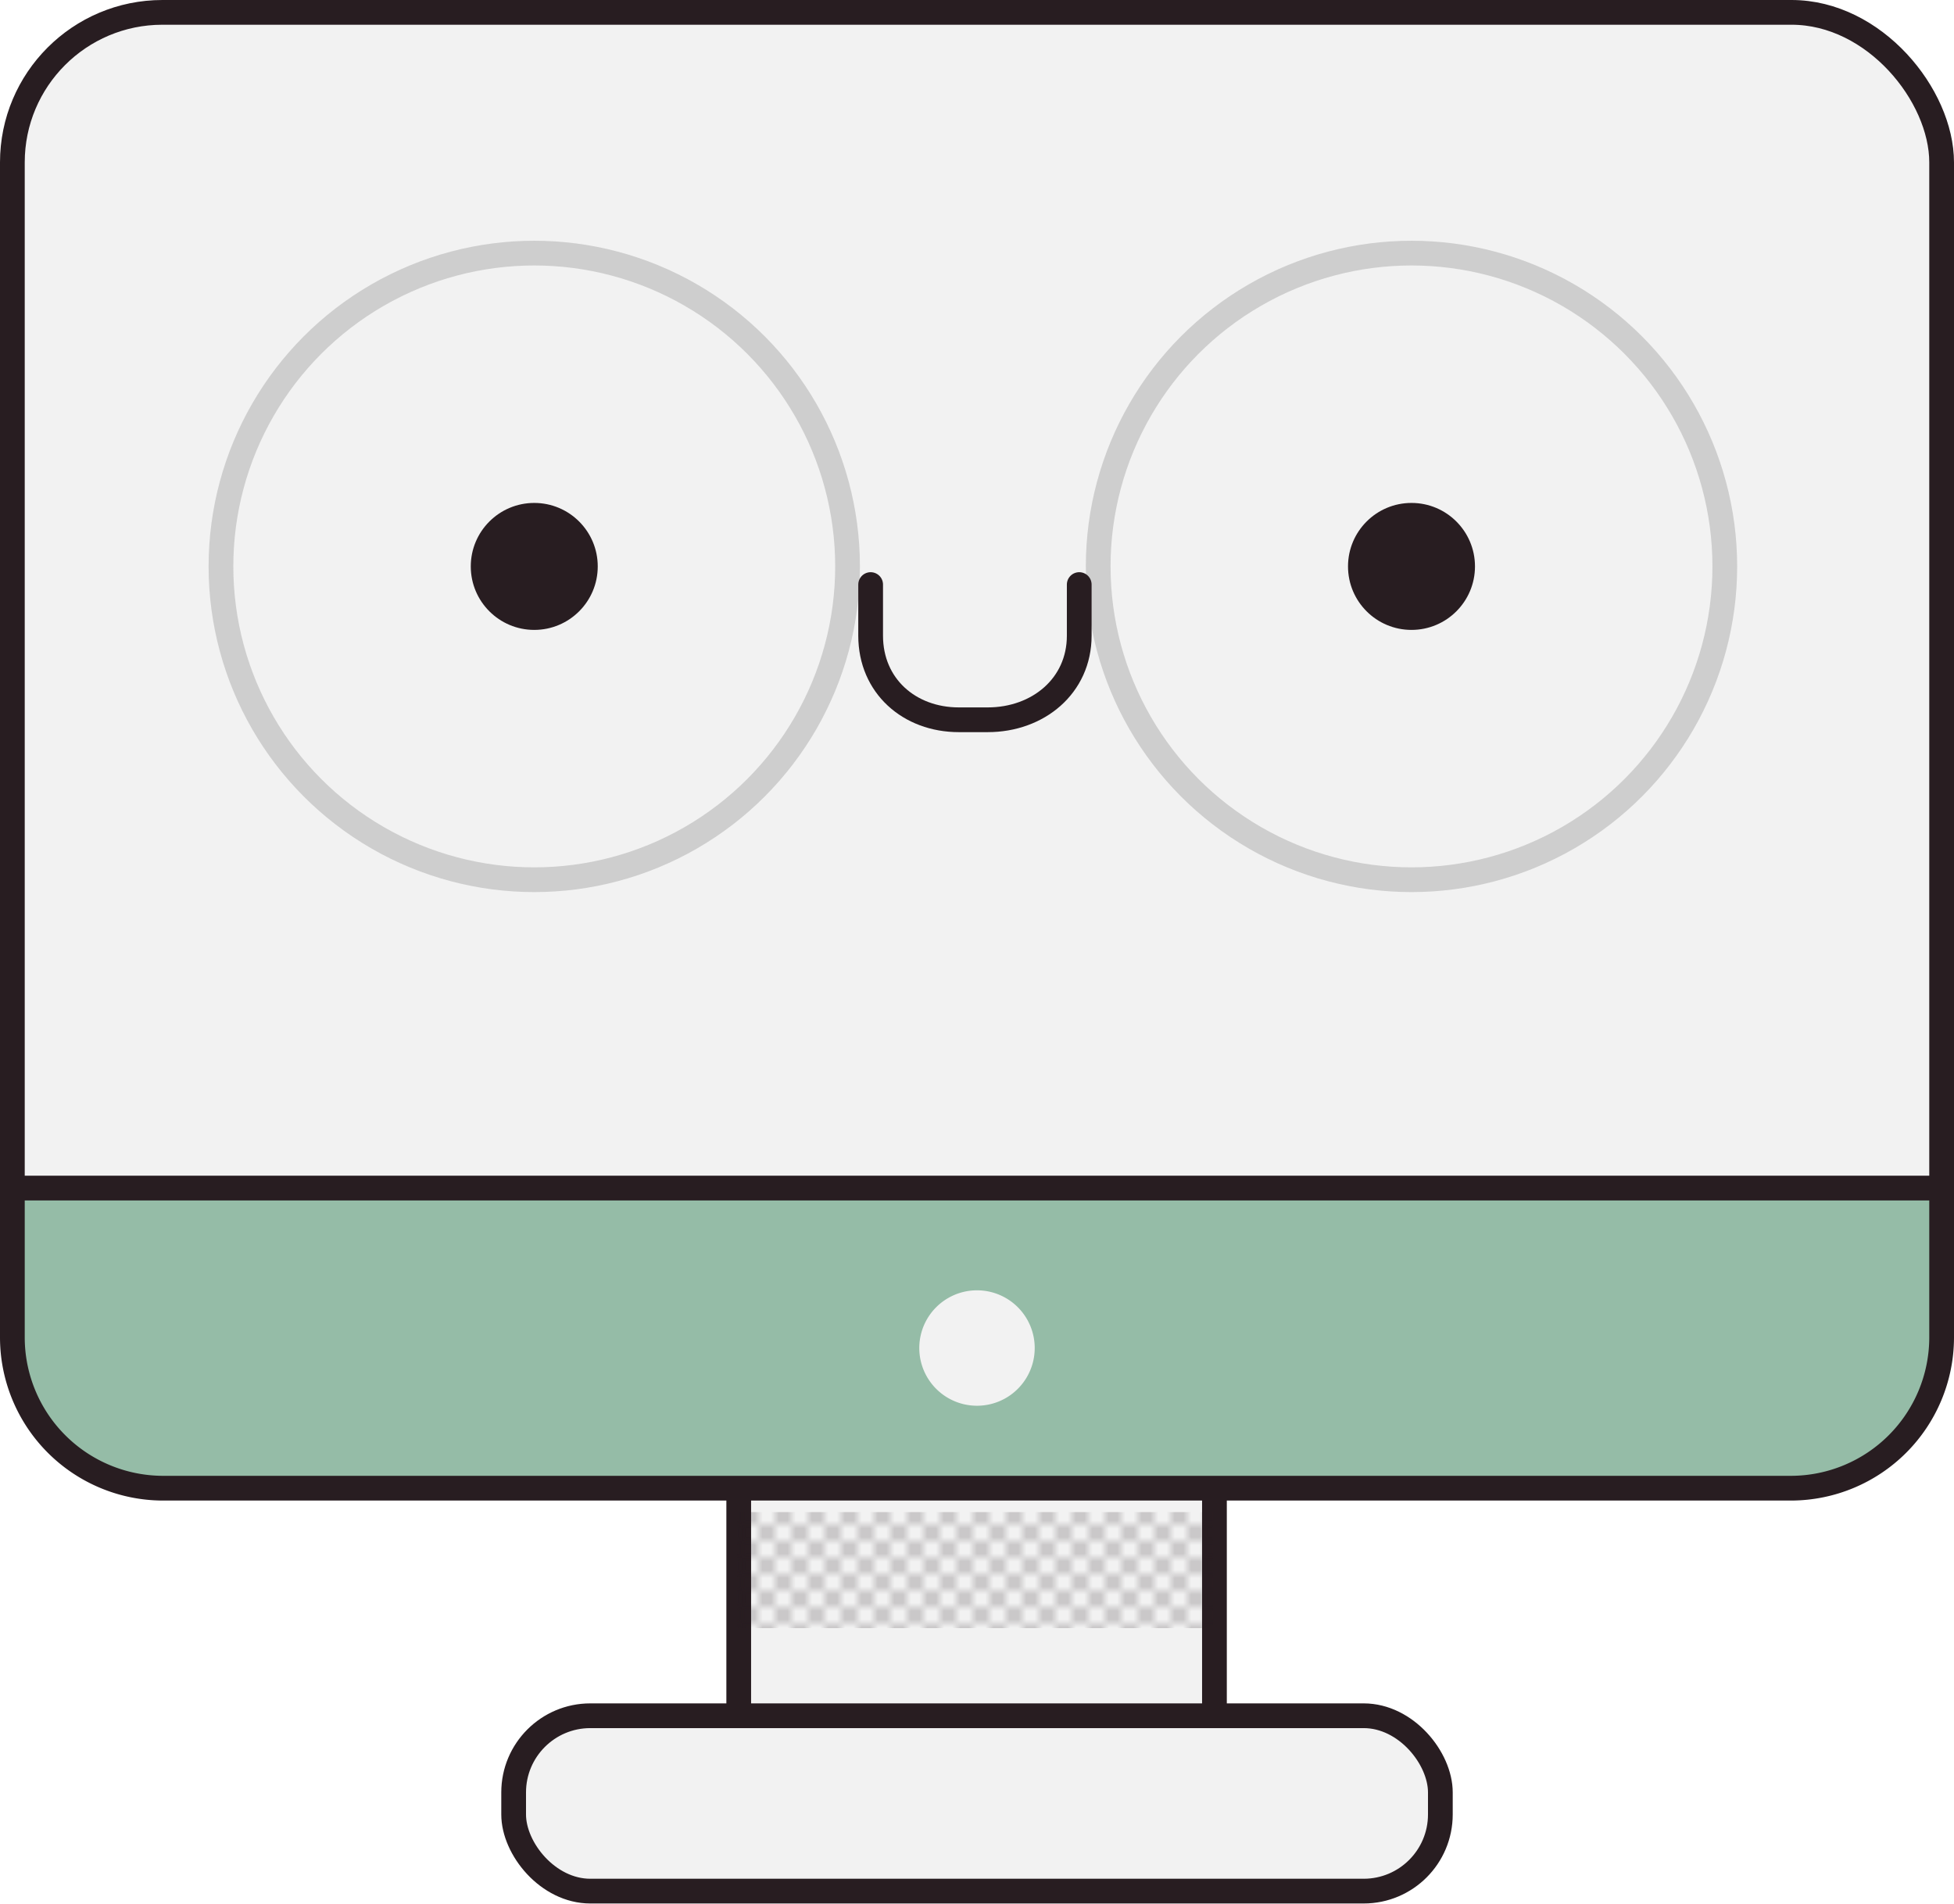 <svg xmlns="http://www.w3.org/2000/svg" xmlns:xlink="http://www.w3.org/1999/xlink" viewBox="0 0 237 230.9"><defs><style>.cls-1,.cls-6{fill:none;}.cls-2{fill:#281d21;}.cls-3{isolation:isolate;}.cls-4,.cls-5,.cls-8{fill:#f2f2f2;}.cls-4,.cls-6,.cls-7{stroke:#281d21;}.cls-4,.cls-5,.cls-6,.cls-7{stroke-linecap:round;stroke-linejoin:round;stroke-width:3px;}.cls-5{stroke:#cecece;}.cls-7{fill:#95bca7;}.cls-9{opacity:0.2;mix-blend-mode:multiply;fill:url(#Nueva_muestra_de_motivo_2);}</style><pattern id="Nueva_muestra_de_motivo_2" data-name="Nueva muestra de motivo 2" width="4" height="4" patternTransform="translate(0 24.9)" patternUnits="userSpaceOnUse" viewBox="0 0 4 4"><rect class="cls-1" width="4" height="4"/><rect class="cls-2" width="2" height="2"/><rect class="cls-2" x="2" y="2" width="2" height="2"/></pattern></defs><title>Asset 2</title><g class="cls-3"><g id="Layer_2" data-name="Layer 2"><g id="Information_icon" data-name="Information icon"><g id="imac"><rect class="cls-4" x="89.6" y="132.2" width="57.7" height="88.13" rx="9.3" ry="9.3"/><rect class="cls-4" x="62.3" y="208.1" width="112.4" height="21.27" rx="9.3" ry="9.3"/><rect class="cls-4" x="1.5" y="1.5" width="234" height="170.18" rx="18.2" ry="18.2"/><circle class="cls-5" cx="64.8" cy="68.7" r="38"/><circle class="cls-5" cx="171.2" cy="68.7" r="38"/><path class="cls-6" d="M130.9,70.9v6.2c0,6.1-5,10.2-11.1,10.2h-3.5c-6,0-10.7-4.1-10.7-10.2V70.9"/><circle class="cls-2" cx="64.8" cy="68.7" r="7.7"/><circle class="cls-2" cx="171.2" cy="68.7" r="7.7"/><path class="cls-7" d="M235.5,162.3a18.3,18.3,0,0,1-18.2,18.2H19.7A18.3,18.3,0,0,1,1.5,162.3V144.1h234Z"/><path class="cls-8" d="M125.5,163.5a7,7,0,0,1-14,0,7,7,0,0,1,14,0Z"/><rect class="cls-9" x="89.4" y="183.4" width="57.7" height="14.07"/></g></g></g></g></svg>